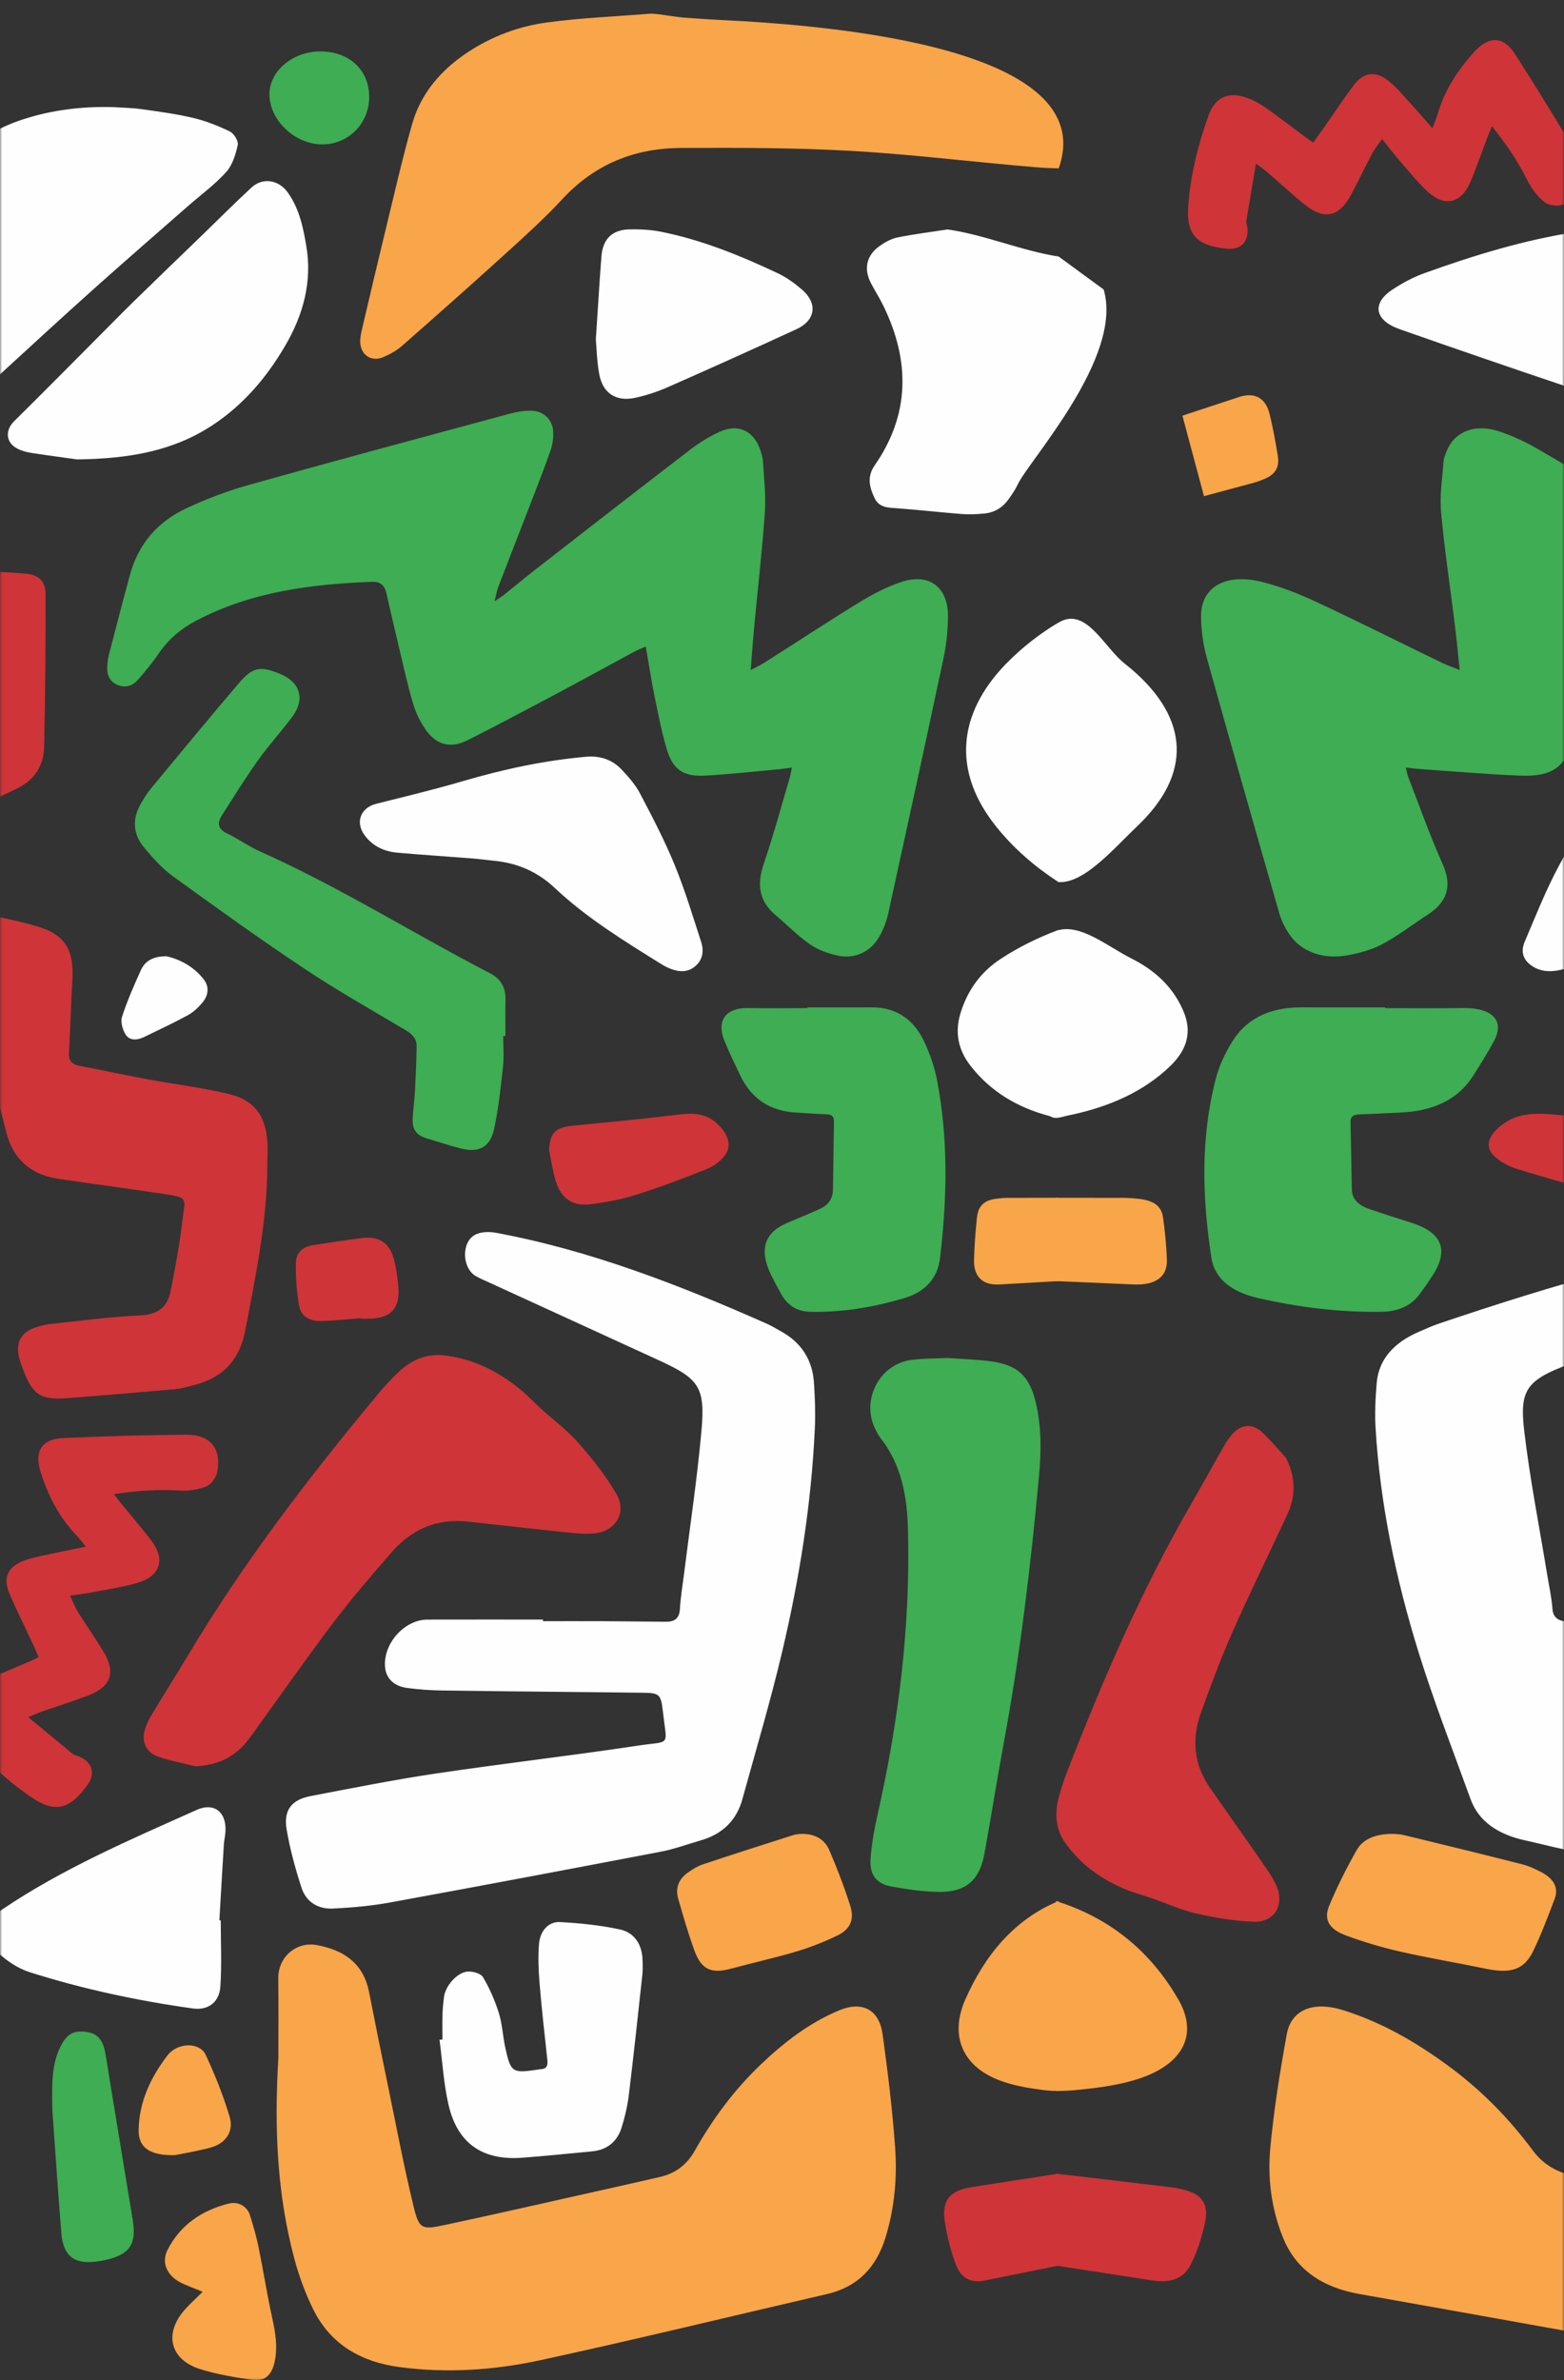 <svg width="368" height="560" viewBox="0 0 368 560" fill="none" xmlns="http://www.w3.org/2000/svg">
<rect x="0" y="0" width="368" height="560" fill="#333333" stroke="none"/>
<mask id="mask0_111_5" style="mask-type:alpha" maskUnits="userSpaceOnUse" x="0" y="0" width="368" height="560">
<rect width="368" height="560" fill="#D9D9D9"/>
</mask>
<g mask="url(#mask0_111_5)">
<path d="M151.95 152.128C152.675 156.279 153.242 160.012 153.991 163.709C154.836 167.854 155.642 172.025 156.83 176.081C158.289 181.049 160.689 182.758 165.887 182.481C171.812 182.168 177.718 181.487 183.633 180.951C184.42 180.877 185.201 180.737 186.311 180.586C186.113 181.575 186.025 182.284 185.825 182.96C183.821 189.725 181.989 196.551 179.712 203.226C178.093 207.987 178.499 211.938 182.462 215.28C185.18 217.577 187.685 220.165 190.59 222.181C192.476 223.494 194.846 224.342 197.121 224.826C201.276 225.711 205.026 223.842 207.053 220.097C207.927 218.488 208.605 216.698 209 214.912C213.396 194.878 217.764 174.842 222.019 154.785C222.695 151.608 223.029 148.3 223.056 145.051C223.112 138.088 218.588 134.72 212 136.943C208.656 138.073 205.423 139.74 202.401 141.588C194.799 146.244 187.352 151.149 179.826 155.934C178.99 156.471 178.067 156.877 176.629 157.631C176.948 153.711 177.187 150.336 177.505 146.973C178.333 138.172 179.353 129.388 179.968 120.572C180.245 116.672 179.76 112.715 179.546 108.789C179.494 107.835 179.218 106.877 178.922 105.966C177.442 101.434 173.807 99.607 169.464 101.529C166.975 102.633 164.589 104.112 162.428 105.773C150.222 115.125 138.087 124.581 125.949 134.022C123.486 135.939 121.096 137.944 118.654 139.891C118.102 140.334 117.492 140.702 116.373 141.469C116.763 139.918 116.903 138.974 117.237 138.1C120.086 130.684 122.981 123.286 125.846 115.869C127.126 112.548 128.428 109.226 129.58 105.851C130.006 104.611 130.21 103.232 130.189 101.921C130.142 98.858 128.053 96.686 124.997 96.629C123.32 96.593 121.586 96.89 119.956 97.332C99.511 102.852 79.055 108.339 58.668 114.052C53.612 115.469 48.632 117.354 43.874 119.573C37.172 122.696 32.568 127.924 30.588 135.199C28.897 141.431 27.271 147.691 25.652 153.945C25.413 154.876 25.278 155.845 25.226 156.808C25.121 158.745 25.788 160.36 27.673 161.151C29.552 161.942 31.229 161.355 32.5 159.886C34.194 157.917 35.881 155.918 37.334 153.772C39.609 150.424 42.587 147.903 46.104 146.055C59.059 139.228 73.151 137.438 87.514 136.885C89.533 136.808 90.491 137.724 90.919 139.593C92.273 145.53 93.658 151.46 95.08 157.385C95.794 160.343 96.47 163.322 97.418 166.206C98.013 168.019 98.886 169.8 99.954 171.383C102.615 175.33 105.949 176.226 110.182 174.08C117.14 170.55 124.034 166.9 130.924 163.234C137.09 159.954 143.204 156.58 149.348 153.262C150.052 152.882 150.813 152.616 151.952 152.126L151.95 152.128Z" fill="#3EAD53"/>
<path d="M65.495 484.15C64.475 501.209 65.27 516.533 69.291 531.54C70.379 535.597 71.868 539.628 73.733 543.391C77.847 551.677 85.043 555.712 93.986 556.909C105.16 558.409 116.331 557.638 127.234 555.273C149.737 550.389 172.114 544.922 194.553 539.737C201.885 538.043 206.238 533.378 208.379 526.354C210.489 519.433 211.129 512.305 210.614 505.177C209.973 496.298 208.895 487.436 207.672 478.615C206.864 472.792 202.9 470.699 197.423 472.991C190.407 475.922 184.477 480.504 179.003 485.722C172.765 491.669 167.687 498.537 163.474 506.004C161.558 509.393 158.875 511.352 155.231 512.195C148.929 513.643 142.623 515.054 136.317 516.459C125.73 518.824 115.154 521.25 104.546 523.5C99.249 524.625 98.608 524.443 97.316 519.127C94.988 509.534 93.167 499.823 91.172 490.159C89.698 483.03 88.245 475.896 86.855 468.752C85.532 461.93 80.954 458.806 74.554 457.624C69.675 456.723 65.405 460.477 65.473 465.481C65.555 472.242 65.495 479 65.495 484.15Z" fill="#F9A549"/>
<path d="M127.761 381.042C118.695 381.042 109.629 381.022 100.562 381.048C95.073 381.063 90.026 386.843 90.621 392.378C90.891 394.883 92.678 396.71 95.766 397.126C98.625 397.518 101.536 397.7 104.426 397.736C119.955 397.95 135.49 398.074 151.018 398.251C155.116 398.299 155.502 398.513 155.961 402.552C156.929 411.162 157.976 409.51 150.227 410.682C134.358 413.071 118.408 414.9 102.531 417.264C92.688 418.732 82.915 420.685 73.139 422.554C68.551 423.429 66.66 425.893 67.457 430.516C68.244 435.11 69.498 439.65 70.926 444.091C72.019 447.492 74.858 449.21 78.368 449.033C82.81 448.81 87.278 448.423 91.647 447.622C112.986 443.726 134.307 439.701 155.611 435.625C158.735 435.027 161.756 433.886 164.828 433.01C169.879 431.574 173.27 428.398 174.671 423.316C177.874 411.718 181.316 400.174 184.072 388.473C188.133 371.238 190.914 353.769 191.726 336.043C191.888 332.491 191.758 328.913 191.524 325.363C191.179 320.003 188.606 315.936 183.884 313.298C182.716 312.647 181.566 311.943 180.347 311.402C159.788 302.3 138.895 294.167 116.674 290.037C115.102 289.74 113.118 289.791 111.769 290.516C108.477 292.286 108.733 298.41 111.983 300.248C112.951 300.795 113.982 301.233 114.998 301.696C128.366 307.825 141.744 313.932 155.106 320.078C164.517 324.399 165.979 326.357 165.042 336.73C164.022 348.045 162.319 359.298 160.913 370.576C160.58 373.231 160.121 375.883 159.981 378.548C159.861 380.773 158.726 381.564 156.726 381.554C151.826 381.523 146.925 381.448 142.02 381.428C137.27 381.408 132.516 381.424 127.762 381.424L127.761 381.042Z" fill="#FEFEFE"/>
<path d="M-30.938 202.686C-30.225 212.037 -29.782 220.427 -28.886 228.768C-28.142 235.669 -25.746 237.813 -18.841 238.85C-15.019 239.423 -11.191 239.938 -7.364 240.459C-5.495 240.708 -4.688 241.719 -4.245 243.604C-2.442 251.264 -0.468 258.882 1.505 266.506C3.161 272.91 7.447 276.436 13.903 277.378C21.991 278.564 30.093 279.643 38.176 280.846C44.488 281.784 43.534 281.788 42.951 286.887C42.295 292.546 41.264 298.169 40.149 303.762C39.399 307.538 37.108 309.308 32.932 309.485C25.89 309.781 18.883 310.772 11.863 311.496C11.05 311.578 10.248 311.761 9.457 311.965C4.78 313.172 3.301 315.875 4.801 320.473C5.03 321.175 5.285 321.874 5.555 322.566C7.722 328.101 9.618 329.404 15.481 328.966C24.074 328.33 32.66 327.586 41.243 326.83C42.64 326.707 44.009 326.289 45.378 325.951C52.247 324.253 56.34 320.191 57.72 312.975C60.188 300.045 62.881 287.174 62.907 273.926C62.912 272.146 63.043 270.354 62.912 268.584C62.444 262.423 59.844 258.836 53.845 257.383C47.726 255.904 41.427 255.17 35.223 254.019C29.673 252.988 24.153 251.802 18.612 250.744C16.831 250.405 16.122 249.494 16.227 247.667C16.544 241.881 16.715 236.086 17.039 230.3C17.403 223.729 15.445 220.01 9.133 218.074C3.056 216.205 -3.302 215.258 -9.541 213.913C-10.343 213.742 -11.243 213.794 -11.926 213.419C-12.582 213.06 -13.452 212.31 -13.478 211.696C-13.707 206.727 -13.759 201.75 -13.868 196.778C-13.909 195.027 -13.139 193.918 -11.519 193.142C-6.427 190.701 -1.443 188.023 3.687 185.664C8.035 183.665 10.279 180.249 10.384 175.704C10.664 163.748 10.726 151.787 10.726 139.825C10.722 136.712 9.082 135.217 6.014 134.962C3.275 134.733 0.526 134.545 -2.224 134.53C-8.067 134.504 -10.978 136.842 -11.765 142.602C-12.733 149.668 -13.483 156.764 -14.083 163.868C-14.307 166.549 -15.385 167.997 -17.874 168.887C-20.593 169.866 -23.207 171.158 -25.799 172.45C-28.242 173.667 -29.607 175.729 -29.746 178.49C-30.179 186.868 -30.575 195.252 -30.939 202.688L-30.938 202.686Z" fill="#CF3438"/>
<path d="M153.309 3.2C145.102 3.86 136.853 4.184 128.709 5.282C122.063 6.176 115.737 8.541 110.065 12.287C103.79 16.435 99.031 21.914 96.964 29.209C94.637 37.413 92.752 45.745 90.735 54.036C88.856 61.753 87.043 69.491 85.231 77.224C84.981 78.297 84.711 79.421 84.753 80.505C84.877 83.566 87.408 85.222 90.204 84.019C91.751 83.348 93.308 82.499 94.569 81.395C102.713 74.24 110.832 67.055 118.857 59.765C123.471 55.57 128.131 51.377 132.36 46.805C139.917 38.632 149.321 34.864 160.174 34.813C173.608 34.748 187.071 34.75 200.474 35.511C214.925 36.333 229.314 38.169 243.749 39.347C245.529 39.493 247.314 39.573 249.104 39.615C259.091 11.476 197.067 5.991 169.375 4.694C166.703 4.568 164.032 4.346 161.367 4.176C158.695 4.008 155.981 3.364 153.309 3.2Z" fill="#F9A549"/>
<path d="M249 146.5C244.512 149.167 240.382 152.428 236.605 156.284L235.392 157.585C224.971 169.313 224.612 182.32 234.45 194.542C238.627 199.736 243.558 203.954 249 207.497L249 190.119C243.008 183.036 243.06 173.837 249 166.449L249 146.5ZM249 218.812C244.273 220.578 239.731 222.792 235.439 225.612C230.778 228.675 227.715 232.899 226.05 238.209C224.592 242.849 225.424 246.989 228.382 250.785C233.148 256.897 239.474 260.589 246.843 262.551C247.561 262.742 247.5 263 248.5 263L249 250.019C247.114 249.405 245.28 248.596 243.526 247.513C238.287 244.275 238.005 242.087 242.844 238.369C244.847 236.829 246.898 235.423 249 234.152L249 218.812Z" fill="#FEFEFE"/>
<path d="M45.987 415.555C51.424 415.347 55.627 413.192 58.73 408.922C65.235 399.959 71.555 390.862 78.228 382.026C82.606 376.225 87.361 370.701 92.136 365.213C96.812 359.838 102.76 357.213 109.987 357.99C117.59 358.802 125.188 359.681 132.792 360.463C135.145 360.703 137.557 361.004 139.883 360.759C144.982 360.218 147.56 355.807 144.978 351.386C142.493 347.132 139.364 343.181 136.093 339.477C133.406 336.432 130.079 333.958 127.058 331.208C125.522 329.814 124.104 328.273 122.506 326.96C117.178 322.585 111.155 319.592 104.264 318.863C100.25 318.44 96.661 320.059 93.729 322.851C92.067 324.439 90.489 326.132 89.016 327.897C72.747 347.459 57.275 367.602 44.216 389.497C41.356 394.283 38.346 398.975 35.493 403.76C34.779 404.953 34.195 406.301 33.915 407.65C33.398 410.124 34.611 412.388 37.205 413.29C40.048 414.279 43.056 414.821 45.987 415.555Z" fill="#CF3438"/>
<path d="M223.065 319.503C220.53 319.623 217.462 319.561 214.456 319.951C206.864 320.94 202.522 329.47 205.995 336.333C206.327 336.995 206.666 337.671 207.124 338.249C212.124 344.592 213.436 352.043 213.639 359.822C214.227 382.541 211.473 404.896 206.469 427.021C205.697 430.411 205.089 433.874 204.838 437.337C204.561 441.185 206.238 443.252 210.014 443.903C213.66 444.533 217.373 445.091 221.055 445.112C227.314 445.143 230.486 442.352 231.621 436.155C233.203 427.537 234.547 418.867 236.146 410.248C240.01 389.483 242.499 368.54 244.452 347.524C244.999 341.665 245.093 335.792 243.719 330.006C242.229 323.741 239.489 321.15 233.131 320.279C229.975 319.848 226.768 319.78 223.065 319.503Z" fill="#3EAD53"/>
<path d="M222.945 53.983C218.924 54.605 215.029 55.081 211.197 55.861C209.723 56.16 208.26 56.963 207.01 57.849C203.844 60.092 203.167 63.228 204.943 66.653C205.907 68.498 207.042 70.257 207.942 72.127C214.123 84.963 214.13 97.501 205.812 109.483C203.927 112.206 204.584 114.691 205.808 117.237C206.896 119.491 209.051 119.433 211.177 119.59C216.284 119.97 221.373 120.553 226.476 120.949C228.169 121.079 229.893 120.976 231.585 120.819C234.012 120.601 235.948 119.398 237.345 117.408C238.115 116.32 238.896 115.206 239.454 114.002C242.085 108.341 264.411 84.019 259.682 68.112L249.104 60.358C240.397 59.027 231.663 55.214 222.945 53.983Z" fill="#FEFEFE"/>
<path d="M26.657 25.202C19.393 25.003 12.252 25.85 5.347 28.106C-4.995 31.486 -12.156 38.04 -15.133 48.82C-18.701 61.721 -17.597 74.349 -13.114 86.768C-12.358 88.851 -10.864 90.726 -9.453 92.491C-8.244 94.006 -6.521 94.261 -4.974 92.877C-3.058 91.159 -1.292 89.267 0.603 87.529C7.739 80.988 14.857 74.428 22.07 67.975C29.433 61.388 36.9 54.919 44.327 48.403C47.321 45.782 50.582 43.408 53.221 40.475C54.7 38.835 55.45 36.343 55.94 34.106C56.142 33.192 55.044 31.406 54.09 30.941C51.336 29.601 48.425 28.452 45.452 27.745C41.458 26.796 37.353 26.256 33.281 25.68C31.095 25.372 28.865 25.353 26.657 25.202Z" fill="#FEFEFE"/>
<path d="M118.924 243.744C118.924 240.844 118.883 237.949 118.935 235.053C118.986 232.215 117.742 230.246 115.248 228.955C97.11 219.557 79.79 208.617 61.09 200.284C58.449 199.108 56.08 197.342 53.466 196.108C51.273 195.072 51.049 193.671 52.195 191.864C54.939 187.547 57.638 183.194 60.6 179.029C63.136 175.461 66.094 172.196 68.734 168.698C71.875 164.537 70.682 160.501 65.87 158.533C61.282 156.652 59.486 156.887 56.241 160.694C49.195 168.937 42.306 177.314 35.39 185.668C34.541 186.693 33.864 187.866 33.188 189.015C31.074 192.625 31.245 196.213 33.9 199.394C35.936 201.831 38.113 204.289 40.66 206.142C50.883 213.552 61.142 220.931 71.645 227.925C79.436 233.11 87.612 237.708 95.657 242.504C97.147 243.389 98.068 244.535 98.037 246.228C97.969 249.784 97.814 253.335 97.627 256.886C97.516 258.965 97.209 261.031 97.1 263.11C96.964 265.781 97.969 267.109 100.495 267.858C103.13 268.639 105.74 269.531 108.4 270.196C112.677 271.269 115.316 269.947 116.26 265.614C117.312 260.771 117.821 255.803 118.363 250.868C118.619 248.519 118.405 246.119 118.405 243.744L118.924 243.744Z" fill="#3EAD53"/>
<path d="M249.104 447.26C238.633 451.544 231.672 460.088 227.116 470.459C223.455 478.796 226.341 485.94 234.819 489.315C238.272 490.694 242.11 491.315 245.832 491.768C246.914 491.898 248.006 491.951 249.104 491.964L249.104 447.26Z" fill="#F9A549"/>
<path d="M190.017 237.189C185.34 237.189 180.664 237.261 175.989 237.168C170.786 237.068 168.511 240.114 170.464 244.9C171.583 247.65 172.885 250.326 174.166 253.003C176.806 258.543 181.222 261.438 187.346 261.757C189.72 261.881 192.09 262.095 194.46 262.167C195.674 262.199 196.241 262.637 196.22 263.875C196.131 269.219 196.08 274.566 195.991 279.909C195.954 282.07 194.824 283.558 192.907 284.423C190.402 285.554 187.872 286.621 185.336 287.668C179.972 289.876 178.431 293.901 181.488 300.07C182.242 301.602 183.039 303.111 183.888 304.59C185.367 307.184 187.586 308.554 190.612 308.626C198.188 308.799 205.567 307.559 212.79 305.408C217.431 304.023 220.596 300.971 221.185 296.009C222.846 281.934 223.175 267.854 220.424 253.867C219.846 250.909 218.81 247.984 217.545 245.24C215.154 240.042 211.119 237.002 205.157 237.006C200.11 237.016 195.064 237.011 190.018 237.011L190.017 237.189Z" fill="#3EAD53"/>
<path d="M18.158 108.086C30.457 107.936 40.769 106.087 49.934 100.078C57.252 95.282 62.781 88.767 67.151 81.264C71.337 74.079 73.474 66.299 72.093 58.011C71.348 53.572 70.437 49.027 67.641 45.193C65.546 42.326 61.839 41.669 59.178 44.12C55.22 47.767 51.424 51.593 47.555 55.339C42.305 60.42 37.035 65.477 31.812 70.584C28.59 73.735 25.438 76.963 22.256 80.154C15.95 86.477 9.68 92.835 3.322 99.104C1.161 101.238 1.359 104.145 4.066 105.54C5.097 106.077 6.29 106.394 7.446 106.571C11.514 107.201 15.596 107.727 18.158 108.086Z" fill="#FEFEFE"/>
<path d="M20.204 363.89C16.543 364.64 13.362 365.259 10.19 365.952C8.669 366.28 7.143 366.644 5.68 367.17C1.863 368.554 0.618 371.179 2.206 374.897C3.925 378.923 5.894 382.849 7.743 386.816C8.175 387.753 8.581 388.701 9.102 389.879C8.274 390.269 7.571 390.623 6.852 390.936C3.311 392.466 -0.272 393.919 -3.772 395.549C-5.235 396.227 -6.652 397.133 -7.876 398.183C-11.385 401.195 -11.657 404.594 -8.684 408.084C-3.898 413.708 1.374 418.8 7.533 422.94C12.777 426.459 16.382 425.923 20.63 419.877C22.656 416.987 21.495 414.222 18.157 413.108L17.318 412.822C13.907 410.02 10.512 407.203 6.658 404.011C8.215 403.359 9.054 402.958 9.929 402.651C13.433 401.433 16.985 400.329 20.463 399.027C26.223 396.866 27.385 393.496 24.187 388.295C22.323 385.26 20.265 382.343 18.375 379.323C17.683 378.218 17.22 376.969 16.474 375.417C18.61 375.094 20.359 374.892 22.084 374.552C25.578 373.876 29.134 373.382 32.525 372.345C37.816 370.726 38.946 366.777 35.555 362.373C33.244 359.374 30.77 356.504 28.374 353.566C27.921 353.016 27.505 352.431 26.816 351.537C32.082 350.719 36.967 350.38 41.94 350.682C44.09 350.812 46.418 350.536 48.413 349.782C49.595 349.333 50.84 347.693 51.095 346.401C52.179 340.852 49.527 337.508 43.861 337.545C34.206 337.612 24.552 337.904 14.906 338.33C9.756 338.555 8.013 341.492 9.569 346.366C11.334 351.891 13.876 356.947 17.938 361.164C18.652 361.903 19.255 362.741 20.203 363.888L20.204 363.89Z" fill="#CF3438"/>
<path d="M138.193 178.02C128.24 178.873 118.545 180.962 108.961 183.767C102.202 185.747 95.354 187.403 88.523 189.111C84.888 190.022 83.528 193.396 85.768 196.478C87.678 199.114 90.444 200.353 93.6 200.625C99.443 201.134 105.296 201.509 111.145 201.972C112.847 202.102 114.54 202.347 116.237 202.514C121.736 203.04 126.44 205.066 130.553 208.929C138.108 216.038 146.946 221.437 155.716 226.9C156.34 227.29 157.012 227.629 157.7 227.899C159.746 228.701 161.787 228.847 163.584 227.327C165.402 225.79 165.646 223.687 164.974 221.61C163.007 215.537 161.167 209.403 158.746 203.509C156.387 197.749 153.492 192.2 150.592 186.679C149.508 184.617 147.883 182.779 146.274 181.066C144.129 178.785 141.353 177.816 138.193 178.02Z" fill="#FEFEFE"/>
<path d="M103.415 479.905C104.087 484.966 104.385 490.112 105.504 495.074C107.582 504.254 113.493 508.367 122.877 507.654C128.355 507.242 133.822 506.676 139.29 506.159C142.868 505.827 145.244 503.858 146.28 500.504C147.045 498.036 147.644 495.48 147.955 492.913C149.107 483.482 150.118 474.031 151.143 464.585C151.268 463.407 151.231 462.211 151.185 461.028C151.049 457.419 149.253 454.671 145.816 453.935C141.212 452.952 136.463 452.458 131.75 452.213C129.064 452.071 127.073 454.29 126.829 457.347C126.584 460.357 126.699 463.43 126.944 466.45C127.448 472.517 128.116 478.566 128.787 484.617C128.938 486.002 128.631 486.794 127.135 486.835L126.474 486.929C120.59 487.82 120.178 487.585 118.919 481.9C118.31 479.164 118.205 476.29 117.383 473.635C116.472 470.704 115.211 467.823 113.659 465.188C113.138 464.298 111.21 463.751 109.999 463.86C107.488 464.085 104.78 467.282 104.467 469.834C104.306 471.161 104.16 472.494 104.123 473.828C104.066 475.833 104.108 477.837 104.108 479.842L103.415 479.905Z" fill="#FEFEFE"/>
<path d="M51.617 451.786C51.966 445.871 52.299 439.956 52.669 434.041C52.736 432.931 53.013 431.833 53.059 430.724C53.251 426.287 50.33 424.017 46.315 425.807C30.651 432.812 14.846 439.576 0.536 449.229C-3.485 451.942 -4.13 456.046 -0.574 459.338C1.552 461.305 4.181 463.107 6.905 463.977C19.455 467.966 32.323 470.71 45.367 472.538C48.96 473.043 51.601 471.091 51.85 467.388C52.195 462.222 51.939 457.015 51.939 451.823L51.617 451.786Z" fill="#FEFEFE"/>
<path d="M249.104 511.404C242.272 512.445 235.44 513.49 228.616 514.575C223.2 515.434 221.45 517.856 222.393 523.272C222.961 526.531 223.752 529.812 224.945 532.89C226.169 536.044 228.47 537.196 231.756 536.535C237.541 535.375 243.323 534.203 249.104 533.026L249.104 511.404Z" fill="#CF3438"/>
<path d="M140.197 79.837C140.374 81.753 140.422 84.972 141.009 88.085C141.837 92.506 144.931 94.537 149.336 93.616C152.004 93.054 154.654 92.178 157.148 91.08C167.272 86.623 177.354 82.082 187.393 77.454C191.926 75.365 192.461 71.371 188.68 68.112C186.951 66.627 185.03 65.242 182.978 64.274C174.171 60.123 165.162 56.46 155.566 54.532C153.19 54.053 150.706 53.926 148.275 53.959C144.062 54.012 141.833 56.164 141.509 60.358C141.041 66.418 140.687 72.495 140.197 79.837Z" fill="#FEFEFE"/>
<path d="M249.104 281.808C245.147 281.808 241.191 281.81 237.236 281.819C236.272 281.819 235.303 281.903 234.349 282.033C231.585 282.407 230.157 283.72 229.871 286.443C229.533 289.766 229.262 293.104 229.184 296.436C229.096 300.352 231.179 302.419 235.142 302.201C239.797 301.945 244.452 301.681 249.104 301.408L249.104 281.808Z" fill="#F9A549"/>
<path d="M188.591 431.458C188.236 431.505 187.392 431.505 186.628 431.75C179.555 434 172.489 436.259 165.447 438.608C164.203 439.018 163.027 439.747 161.933 440.503C159.761 442.003 158.834 444.138 159.574 446.71C160.767 450.849 161.949 455 163.439 459.035C165.058 463.441 167.453 464.41 171.995 463.175C177.082 461.796 182.242 460.671 187.293 459.165C190.616 458.171 193.898 456.895 197.022 455.38C200.1 453.88 201.088 451.615 200.048 448.339C198.631 443.908 196.964 439.535 195.116 435.265C194.048 432.801 191.882 431.442 188.591 431.458Z" fill="#F9A549"/>
<path d="M47.685 539.195C46.113 540.756 44.737 541.996 43.513 543.365C38.494 548.989 39.977 555.164 47.122 557.399C51.066 558.633 55.211 559.304 59.308 559.925C62.412 560.393 64 558.647 64.635 555.602C65.381 552.051 64.786 548.729 64.036 545.292C62.828 539.782 61.964 534.195 60.834 528.67C60.319 526.145 59.584 523.65 58.819 521.188C58.188 519.157 56.147 517.855 53.824 518.438C47.507 520.02 42.398 523.453 39.405 529.378C37.956 532.248 39.238 535.272 42.258 536.887C43.873 537.752 45.639 538.336 47.685 539.195Z" fill="#F9A549"/>
<path d="M12.315 496.386C12.972 505.504 13.622 515.429 14.43 525.344C14.888 530.931 17.549 532.867 23.116 532.025C23.705 531.936 24.293 531.831 24.871 531.701C30.533 530.399 32.163 528.005 31.225 522.271C29.443 511.352 27.636 500.437 25.84 489.523C25.481 487.327 25.174 485.118 24.756 482.931C24.138 479.707 22.83 478.364 20.137 478.026C17.195 477.651 15.534 478.708 14.091 481.79C12.028 486.202 12.243 490.893 12.315 496.386Z" fill="#3EAD53"/>
<path d="M129.209 270.676C129.709 273.066 130.037 275.514 130.751 277.841C132.021 281.971 134.729 283.871 139.004 283.329C142.671 282.865 146.357 282.143 149.877 281.034C155.466 279.263 160.969 277.18 166.412 274.998C167.979 274.368 169.541 273.181 170.552 271.836C172.285 269.514 171.245 267.016 169.323 264.933C166.292 261.641 162.839 261.824 158.944 262.308C150.908 263.312 142.837 264.041 134.776 264.844C130.604 265.265 129.344 266.587 129.209 270.676Z" fill="#CF3438"/>
<path d="M-39.344 106.149C-38.01 112.232 -36.907 118.48 -33.86 124.093C-32.152 127.233 -28.476 128.3 -25.611 126.197C-20.903 122.74 -16.273 119.079 -12.156 114.96C-8.682 111.487 -9.89 107.144 -14.451 105.342C-20.242 103.046 -26.127 100.973 -32.027 98.968C-35.157 97.906 -37.62 99.37 -38.547 102.54C-38.88 103.675 -39.063 104.853 -39.344 106.149Z" fill="#CF3438"/>
<path d="M84.81 310.255C85.325 310.255 85.846 310.25 86.361 310.255C92.074 310.292 94.339 307.803 93.677 302.085C93.438 300.029 93.179 297.946 92.6 295.973C91.549 292.357 89.054 290.796 85.346 291.265C81.446 291.754 77.56 292.333 73.681 292.947C71.197 293.342 69.65 294.706 69.615 297.221C69.561 300.529 69.812 303.881 70.354 307.146C70.76 309.589 72.764 310.885 75.499 310.813C78.603 310.735 81.702 310.37 84.8 310.131L84.81 310.255Z" fill="#CF3438"/>
<path d="M41.201 507.045C42.94 506.686 46.321 506.145 49.596 505.249C53.163 504.275 55.081 501.442 54.012 497.938C52.512 492.986 50.586 488.132 48.398 483.442C46.996 480.436 41.805 480.447 39.399 483.592C35.468 488.722 32.723 494.506 32.619 501.151C32.556 505.146 35.13 507.212 41.201 507.045Z" fill="#F9A549"/>
<path d="M75.431 12.098C68.9 12.078 63.396 16.689 63.396 22.177C63.402 28.318 69.432 34.008 75.9 33.972C82.023 33.94 86.862 29.026 86.872 22.833C86.876 16.494 82.216 12.121 75.431 12.098Z" fill="#3EAD53"/>
<path d="M-1.318 295.17C-1.444 293.619 -1.448 292.051 -1.724 290.526C-2.251 287.579 -4.239 285.922 -7.218 286.167C-9.796 286.381 -12.375 286.823 -14.89 287.428C-17.447 288.036 -19.864 291.895 -19.858 294.91C-19.847 298.472 -18.092 301.237 -14.993 302.091C-12.645 302.743 -10.224 303.206 -7.802 303.523C-3.776 304.049 -1.658 302.174 -1.427 298.07C-1.376 297.108 -1.423 296.14 -1.423 295.176L-1.318 295.17Z" fill="#FEFEFE"/>
<path d="M39.207 224.988C35.936 224.957 34.093 226.139 33.109 228.331C31.499 231.903 29.905 235.517 28.712 239.24C28.323 240.458 28.854 242.329 29.609 243.468C30.567 244.906 32.342 244.733 33.863 244C37.316 242.329 40.8 240.708 44.164 238.87C45.492 238.147 46.685 237.026 47.658 235.85C49.003 234.235 49.294 232.199 47.987 230.486C45.602 227.373 42.268 225.686 39.207 224.988Z" fill="#FEFEFE"/>
<path d="M-34.036 331.217C-38.056 331.839 -41.951 332.315 -45.783 333.095C-47.258 333.394 -48.72 334.197 -49.971 335.083C-53.136 337.326 -53.813 340.462 -52.038 343.887C-51.074 345.732 -49.939 347.491 -49.038 349.361C-42.857 362.197 -42.851 374.735 -51.168 386.717C-53.053 389.44 -52.397 391.925 -51.172 394.471C-50.085 396.725 -47.929 396.667 -45.803 396.824C-40.696 397.204 -35.607 397.787 -30.505 398.183C-28.811 398.313 -27.087 398.21 -25.395 398.053C-22.969 397.835 -21.032 396.632 -19.636 394.642C-18.865 393.554 -18.084 392.44 -17.526 391.236C-14.896 385.575 -11.573 380.407 -7.876 375.505L-7.876 334.921C-16.583 333.59 -25.318 332.448 -34.036 331.217Z" fill="#FEFEFE"/>
<path d="M302.558 342.951C304.829 347.471 304.973 351.853 302.914 356.282C298.589 365.569 294.073 374.765 289.925 384.132C287.202 390.28 284.87 396.611 282.577 402.943C280.332 409.144 280.879 415.156 284.748 420.696C288.815 426.527 292.934 432.323 296.976 438.168C298.226 439.977 299.552 441.807 300.397 443.811C302.247 448.204 299.839 452.267 295.108 452.132C290.555 452.002 285.959 451.213 281.499 450.197C277.833 449.364 274.341 447.756 270.763 446.52C268.947 445.889 267.066 445.421 265.288 444.703C259.363 442.312 254.242 438.739 250.561 433.452C248.419 430.371 248.118 426.728 249.059 423.097C249.597 421.037 250.257 418.998 251.022 417.012C259.533 395.056 268.87 373.489 280.706 353.107C283.291 348.649 285.732 344.109 288.319 339.655C288.963 338.542 289.79 337.467 290.755 336.638C292.522 335.116 294.896 335.097 296.789 336.807C298.863 338.683 300.65 340.89 302.558 342.951Z" fill="#CF3438"/>
<path d="M375.81 152.128C374.86 156.279 374.117 160.012 373.134 163.709C372.028 167.854 370.97 172.025 369.413 176.081C367.501 181.049 364.354 182.758 357.541 182.481C349.773 182.168 342.031 181.487 334.277 180.95C333.246 180.877 332.222 180.737 330.767 180.586C331.026 181.575 331.142 182.284 331.404 182.96C334.032 189.725 336.433 196.551 339.417 203.226C341.54 207.986 341.008 211.938 335.812 215.28C332.25 217.577 328.965 220.165 325.157 222.181C322.686 223.494 319.578 224.342 316.597 224.826C311.149 225.711 306.233 223.842 303.577 220.097C302.431 218.488 301.542 216.698 301.024 214.912C295.261 194.878 289.535 174.842 283.957 154.785C283.071 151.608 282.633 148.3 282.598 145.051C282.525 138.088 288.456 134.72 297.092 136.943C301.475 138.073 305.713 139.74 309.674 141.588C319.64 146.244 329.402 151.149 339.268 155.934C340.364 156.471 341.574 156.877 343.459 157.631C343.041 153.711 342.727 150.336 342.311 146.973C341.225 138.172 339.888 129.388 339.082 120.572C338.719 116.672 339.354 112.715 339.635 108.789C339.703 107.835 340.065 106.877 340.454 105.966C342.393 101.434 347.158 99.607 352.852 101.529C356.115 102.633 359.242 104.112 362.075 105.773C378.076 115.125 393.983 124.581 409.894 134.022C413.124 135.939 416.257 137.944 419.457 139.891C420.181 140.334 420.981 140.702 422.447 141.469C421.937 139.918 421.753 138.974 421.316 138.1C417.58 130.684 413.785 123.286 410.03 115.869C408.352 112.548 406.645 109.226 405.136 105.851C404.577 104.611 404.309 103.232 404.337 101.921C404.399 98.858 407.136 96.686 411.142 96.629C413.341 96.593 415.614 96.89 417.751 97.332C444.552 102.852 471.368 108.339 498.093 114.052C504.721 115.469 511.248 117.354 517.486 119.573C526.271 122.696 532.307 127.924 534.902 135.199C537.119 141.431 539.25 147.691 541.373 153.945C541.686 154.876 541.864 155.845 541.932 156.808C542.069 158.745 541.195 160.36 538.724 161.151C536.26 161.942 534.062 161.355 532.396 159.886C530.176 157.917 527.964 155.918 526.06 153.772C523.076 150.424 519.172 147.903 514.563 146.055C497.58 139.228 479.107 137.438 460.279 136.885C457.632 136.808 456.376 137.724 455.815 139.593C454.04 145.53 452.225 151.46 450.361 157.385C449.425 160.343 448.538 163.322 447.296 166.206C446.516 168.019 445.371 169.8 443.971 171.383C440.483 175.33 436.113 176.226 430.563 174.08C421.443 170.55 412.405 166.9 403.373 163.234C395.29 159.954 387.275 156.58 379.221 153.262C378.299 152.882 377.301 152.616 375.808 152.126L375.81 152.128Z" fill="#3EAD53"/>
<path d="M489.144 484.15C490.481 501.209 489.438 516.533 484.167 531.54C482.741 535.597 480.788 539.628 478.344 543.391C472.951 551.676 463.518 555.712 451.795 556.909C437.146 558.409 422.503 557.638 408.21 555.273C378.711 550.389 349.378 544.921 319.962 539.737C310.35 538.043 304.644 533.378 301.838 526.354C299.073 519.433 298.233 512.305 298.908 505.177C299.748 496.298 301.161 487.436 302.765 478.615C303.824 472.792 309.02 470.699 316.201 472.991C325.397 475.922 333.172 480.504 340.347 485.722C348.525 491.669 355.181 498.537 360.704 506.004C363.216 509.393 366.732 511.352 371.51 512.195C379.77 513.643 388.037 515.054 396.303 516.459C410.182 518.824 424.046 521.25 437.952 523.5C444.896 524.625 445.736 524.443 447.429 519.127C450.481 509.534 452.869 499.823 455.483 490.159C457.416 483.03 459.321 475.896 461.143 468.752C462.877 461.93 468.878 458.806 477.268 457.624C483.663 456.723 489.261 460.477 489.172 465.481C489.064 472.242 489.144 479 489.144 484.15Z" fill="#F9A549"/>
<path d="M407.519 381.042C419.404 381.042 431.289 381.022 443.174 381.048C450.37 381.063 456.986 386.843 456.206 392.378C455.852 394.883 453.51 396.71 449.462 397.126C445.714 397.518 441.897 397.7 438.109 397.736C417.752 397.95 397.388 398.074 377.032 398.251C371.66 398.299 371.154 398.513 370.553 402.552C369.283 411.162 367.911 409.51 378.069 410.682C398.871 413.071 419.78 414.9 440.593 417.264C453.497 418.732 466.308 420.685 479.123 422.554C485.137 423.429 487.616 425.893 486.571 430.516C485.539 435.11 483.895 439.65 482.024 444.091C480.591 447.492 476.87 449.21 472.268 449.033C466.445 448.81 460.589 448.423 454.861 447.622C426.887 443.726 398.939 439.701 371.012 435.625C366.916 435.027 362.956 433.886 358.929 433.01C352.307 431.574 347.862 428.398 346.026 423.315C341.826 411.718 337.315 400.174 333.702 388.473C328.379 371.237 324.733 353.769 323.669 336.043C323.456 332.491 323.627 328.913 323.934 325.363C324.385 320.003 327.758 315.936 333.948 313.298C335.479 312.647 336.987 311.943 338.585 311.402C365.535 302.3 392.924 294.167 422.053 290.037C424.114 289.74 426.714 289.791 428.484 290.516C432.798 292.286 432.464 298.41 428.202 300.248C426.933 300.794 425.583 301.233 424.251 301.696C406.727 307.825 389.189 313.932 371.673 320.078C359.337 324.399 357.42 326.357 358.648 336.73C359.985 348.045 362.218 359.298 364.06 370.576C364.497 373.231 365.1 375.883 365.283 378.548C365.44 380.773 366.928 381.564 369.55 381.554C375.973 381.523 382.398 381.448 388.827 381.428C395.055 381.408 401.286 381.424 407.518 381.424L407.519 381.042Z" fill="#FEFEFE"/>
<path d="M615.556 202.686C614.622 212.037 614.041 220.427 612.866 228.768C611.891 235.669 608.75 237.813 599.698 238.85C594.688 239.423 589.67 239.938 584.653 240.459C582.203 240.708 581.145 241.719 580.564 243.604C578.201 251.264 575.614 258.882 573.027 266.506C570.856 272.91 565.238 276.436 556.775 277.378C546.172 278.564 535.551 279.643 524.956 280.846C516.681 281.784 517.931 281.788 518.696 286.887C519.555 292.546 520.908 298.169 522.369 303.762C523.352 307.538 526.355 309.308 531.829 309.485C541.06 309.781 550.247 310.772 559.449 311.496C560.515 311.578 561.566 311.761 562.603 311.965C568.734 313.172 570.672 315.875 568.706 320.473C568.406 321.175 568.071 321.874 567.718 322.566C564.877 328.101 562.392 329.404 554.706 328.966C543.442 328.33 532.186 327.586 520.934 326.83C519.104 326.707 517.309 326.289 515.514 325.951C506.51 324.253 501.145 320.191 499.336 312.975C496.1 300.045 492.57 287.173 492.535 273.926C492.53 272.146 492.358 270.354 492.53 268.584C493.143 262.423 496.551 258.836 504.415 257.383C512.436 255.904 520.694 255.17 528.826 254.019C536.102 252.988 543.339 251.802 550.601 250.744C552.937 250.405 553.866 249.494 553.728 247.667C553.312 241.881 553.088 236.086 552.664 230.3C552.186 223.729 554.753 220.01 563.027 218.074C570.994 216.205 579.328 215.258 587.508 213.913C588.558 213.742 589.739 213.794 590.633 213.419C591.494 213.06 592.634 212.31 592.668 211.696C592.968 206.727 593.036 201.75 593.18 196.778C593.233 195.027 592.224 193.918 590.101 193.142C583.425 190.701 576.892 188.023 570.167 185.664C564.467 183.665 561.526 180.249 561.388 175.704C561.02 163.748 560.939 151.787 560.939 139.825C560.945 136.712 563.094 135.217 567.116 134.962C570.707 134.733 574.311 134.545 577.916 134.53C585.575 134.504 589.391 136.842 590.422 142.602C591.692 149.668 592.675 156.764 593.461 163.868C593.755 166.549 595.168 167.997 598.43 168.887C601.995 169.866 605.422 171.158 608.82 172.45C612.022 173.667 613.811 175.729 613.994 178.49C614.562 186.868 615.08 195.252 615.558 202.688L615.556 202.686Z" fill="#CF3438"/>
<path d="M249 146.519C255.5 142.52 259.75 152.328 264.701 156.183L266.292 157.485C279.952 169.212 280.422 182.219 267.527 194.441C262.05 199.636 255 208.02 249 207.519L241.5 191.019C249.355 183.937 241.287 192.907 233.5 185.519L249 146.519ZM248.5 219.019C254 217.02 260.603 222.691 266.23 225.512C272.339 228.575 276.355 232.798 278.537 238.109C280.449 242.748 279.358 246.889 275.48 250.685C269.233 256.797 260.94 260.489 251.28 262.451C250.339 262.641 249.5 263 248.453 263L245 257.019C247.473 256.405 239.702 257.602 242 256.519C248.868 253.281 247.843 256.741 241.5 253.023C238.874 251.483 236.256 246.53 233.5 245.259L248.5 219.019Z" fill="#FEFEFE"/>
<path d="M514.716 415.555C507.589 415.347 502.079 413.192 498.011 408.922C489.484 399.959 481.199 390.862 472.452 382.026C466.713 376.225 460.48 370.701 454.22 365.213C448.09 359.838 440.293 357.213 430.819 357.99C420.852 358.802 410.893 359.681 400.924 360.463C397.84 360.703 394.678 361.004 391.628 360.759C384.945 360.218 381.565 355.807 384.95 351.386C388.207 347.132 392.309 343.18 396.597 339.477C400.119 336.432 404.481 333.958 408.441 331.208C410.455 329.814 412.313 328.273 414.409 326.96C421.393 322.585 429.289 319.592 438.322 318.863C443.584 318.44 448.288 320.059 452.132 322.851C454.31 324.439 456.379 326.132 458.31 327.897C479.636 347.459 499.919 367.602 517.038 389.497C520.786 394.283 524.732 398.975 528.473 403.76C529.409 404.953 530.174 406.301 530.541 407.65C531.219 410.124 529.628 412.388 526.228 413.29C522.501 414.279 518.559 414.821 514.716 415.555Z" fill="#CF3438"/>
<path d="M540.056 25.202C549.578 25.003 558.938 25.85 567.99 28.106C581.548 31.486 590.935 38.04 594.838 48.82C599.515 61.721 598.068 74.349 592.19 86.768C591.2 88.851 589.241 90.726 587.392 92.491C585.807 94.006 583.548 94.261 581.52 92.877C579.009 91.159 576.694 89.267 574.209 87.529C564.854 80.988 555.524 74.428 546.069 67.975C536.417 61.388 526.628 54.919 516.892 48.403C512.968 45.782 508.693 43.408 505.233 40.475C503.294 38.835 502.311 36.343 501.669 34.106C501.403 33.192 502.843 31.406 504.093 30.941C507.705 29.601 511.52 28.452 515.418 27.745C520.654 26.796 526.034 26.256 531.372 25.68C534.238 25.372 537.161 25.353 540.056 25.202Z" fill="#FEFEFE"/>
<path d="M419.104 243.744C419.104 240.844 419.157 237.949 419.09 235.053C419.022 232.215 420.653 230.246 423.922 228.955C447.7 219.557 470.404 208.617 494.917 200.284C498.379 199.108 501.485 197.342 504.912 196.108C507.786 195.072 508.081 193.671 506.578 191.864C502.981 187.547 499.444 183.194 495.56 179.029C492.235 175.461 488.357 172.196 484.897 168.698C480.779 164.537 482.343 160.501 488.652 158.533C494.666 156.652 497.021 156.887 501.274 160.694C510.511 168.937 519.541 177.314 528.607 185.668C529.72 186.693 530.608 187.866 531.494 189.015C534.265 192.625 534.041 196.213 530.56 199.394C527.891 201.831 525.038 204.289 521.699 206.142C508.298 213.552 494.85 220.931 481.082 227.925C470.868 233.11 460.15 237.708 449.604 242.504C447.651 243.389 446.443 244.535 446.484 246.228C446.573 249.784 446.776 253.335 447.022 256.886C447.167 258.965 447.569 261.031 447.713 263.11C447.89 265.781 446.573 267.108 443.262 267.858C439.808 268.639 436.387 269.531 432.9 270.196C427.293 271.269 423.833 269.947 422.596 265.614C421.217 260.771 420.549 255.803 419.839 250.868C419.504 248.519 419.785 246.119 419.785 243.744L419.104 243.744Z" fill="#3EAD53"/>
<path d="M248.453 447.26C262.179 451.544 271.304 460.088 277.276 470.459C282.075 478.796 278.292 485.94 267.179 489.315C262.652 490.694 257.621 491.315 252.741 491.768C251.323 491.898 249.891 491.951 248.453 491.964L248.453 447.26Z" fill="#F9A549"/>
<path d="M325.909 237.189C332.04 237.189 338.17 237.261 344.297 237.168C351.119 237.068 354.101 240.114 351.541 244.9C350.074 247.65 348.367 250.326 346.688 253.003C343.227 258.543 337.438 261.438 329.41 261.757C326.298 261.881 323.192 262.095 320.084 262.167C318.493 262.199 317.75 262.637 317.778 263.875C317.893 269.219 317.961 274.566 318.078 279.909C318.125 282.07 319.608 283.558 322.12 284.423C325.404 285.554 328.72 286.621 332.045 287.668C339.077 289.875 341.097 293.901 337.09 300.07C336.101 301.602 335.056 303.111 333.943 304.59C332.005 307.184 329.096 308.554 325.129 308.626C315.198 308.799 305.525 307.559 296.056 305.408C289.972 304.023 285.823 300.971 285.051 296.009C282.874 281.934 282.443 267.854 286.048 253.867C286.806 250.909 288.165 247.984 289.823 245.24C292.957 240.042 298.247 237.001 306.062 237.006C312.678 237.016 319.292 237.011 325.908 237.011L325.909 237.189Z" fill="#3EAD53"/>
<path d="M551.196 108.086C535.074 107.935 521.557 106.087 509.542 100.078C499.949 95.282 492.701 88.767 486.973 81.264C481.485 74.079 478.684 66.299 480.494 58.011C481.471 53.572 482.665 49.027 486.331 45.193C489.077 42.326 493.935 41.669 497.424 44.12C502.612 47.767 507.589 51.593 512.661 55.339C519.542 60.42 526.451 65.477 533.298 70.584C537.522 73.735 541.654 76.963 545.824 80.154C554.092 86.477 562.311 92.835 570.645 99.104C573.478 101.238 573.219 104.145 569.67 105.54C568.318 106.077 566.754 106.394 565.239 106.571C559.907 107.201 554.555 107.727 551.196 108.086Z" fill="#FEFEFE"/>
<path d="M548.515 363.89C553.313 364.64 557.484 365.259 561.642 365.952C563.635 366.28 565.636 366.644 567.554 367.17C572.558 368.554 574.19 371.179 572.107 374.897C569.855 378.923 567.274 382.849 564.85 386.816C564.283 387.753 563.752 388.701 563.068 389.879C564.154 390.269 565.075 390.623 566.018 390.936C570.66 392.466 575.356 393.919 579.945 395.549C581.863 396.227 583.72 397.132 585.324 398.183C589.925 401.195 590.28 404.594 586.383 408.084C580.109 413.708 573.199 418.8 565.124 422.94C558.251 426.459 553.525 425.923 547.957 419.877C545.3 416.987 546.823 414.222 551.198 413.108L552.297 412.822C556.769 410.02 561.22 407.203 566.272 404.011C564.231 403.359 563.132 402.958 561.984 402.651C557.391 401.433 552.734 400.329 548.176 399.027C540.624 396.866 539.102 393.496 543.293 388.294C545.737 385.26 548.434 382.343 550.912 379.323C551.819 378.218 552.426 376.969 553.404 375.417C550.604 375.094 548.311 374.892 546.051 374.552C541.47 373.876 536.808 373.382 532.364 372.345C525.428 370.726 523.945 366.777 528.391 362.373C531.421 359.374 534.664 356.504 537.804 353.566C538.399 353.016 538.944 352.431 539.847 351.537C532.944 350.719 526.541 350.38 520.021 350.682C517.202 350.812 514.151 350.536 511.536 349.782C509.986 349.333 508.355 347.693 508.02 346.401C506.599 340.852 510.075 337.508 517.502 337.545C530.16 337.612 542.815 337.903 555.459 338.33C562.211 338.555 564.496 341.492 562.456 346.366C560.142 351.891 556.81 356.947 551.486 361.164C550.549 361.903 549.758 362.741 548.516 363.888L548.515 363.89Z" fill="#CF3438"/>
<path d="M393.845 178.02C406.892 178.873 419.601 180.962 432.164 183.767C441.025 185.747 450.001 187.403 458.957 189.111C463.721 190.022 465.503 193.396 462.568 196.478C460.064 199.114 456.438 200.353 452.3 200.625C444.641 201.134 436.969 201.509 429.302 201.972C427.071 202.102 424.851 202.347 422.626 202.514C415.418 203.04 409.252 205.066 403.859 208.929C393.955 216.038 382.371 221.437 370.874 226.9C370.055 227.29 369.175 227.629 368.273 227.899C365.591 228.701 362.915 228.847 360.56 227.327C358.176 225.79 357.856 223.687 358.737 221.61C361.316 215.537 363.727 209.403 366.901 203.509C369.994 197.749 373.789 192.2 377.591 186.679C379.012 184.617 381.142 182.779 383.251 181.066C386.063 178.785 389.702 177.816 393.845 178.02Z" fill="#FEFEFE"/>
<path d="M439.434 479.905C438.554 484.966 438.162 490.112 436.696 495.074C433.971 504.254 426.223 508.367 413.922 507.654C406.741 507.242 399.574 506.676 392.406 506.159C387.716 505.827 384.602 503.858 383.244 500.504C382.241 498.036 381.455 495.48 381.047 492.913C379.538 483.481 378.212 474.031 376.868 464.585C376.705 463.407 376.753 462.211 376.813 461.028C376.991 457.419 379.346 454.671 383.851 453.935C389.887 452.952 396.112 452.458 402.29 452.213C405.812 452.071 408.421 454.29 408.742 457.347C409.063 460.357 408.912 463.43 408.591 466.45C407.929 472.517 407.054 478.566 406.174 484.617C405.976 486.002 406.379 486.794 408.34 486.835L409.206 486.929C416.92 487.82 417.46 487.585 419.11 481.9C419.909 479.164 420.047 476.29 421.124 473.635C422.318 470.703 423.971 467.823 426.005 465.188C426.688 464.298 429.216 463.751 430.804 463.86C434.095 464.085 437.645 467.282 438.055 469.834C438.266 471.161 438.457 472.494 438.506 473.828C438.581 475.833 438.526 477.837 438.526 479.841L439.434 479.905Z" fill="#FEFEFE"/>
<path d="M507.336 451.786C506.878 445.871 506.441 439.956 505.957 434.041C505.869 432.931 505.506 431.833 505.445 430.724C505.194 426.287 509.023 424.017 514.286 425.807C534.819 432.812 555.539 439.576 574.297 449.229C579.569 451.942 580.414 456.046 575.752 459.338C572.966 461.305 569.519 463.107 565.949 463.977C549.497 467.966 532.629 470.71 515.529 472.538C510.819 473.043 507.357 471.091 507.03 467.388C506.578 462.222 506.913 457.015 506.913 451.823L507.336 451.786Z" fill="#FEFEFE"/>
<path d="M248.453 511.404C257.408 512.445 266.364 513.49 275.31 514.575C282.409 515.434 284.703 517.856 283.467 523.272C282.723 526.531 281.686 529.812 280.122 532.89C278.518 536.044 275.501 537.196 271.194 536.535C263.61 535.375 256.031 534.203 248.453 533.026L248.453 511.404Z" fill="#CF3438"/>
<path d="M391.217 79.837C390.985 81.753 390.923 84.972 390.153 88.085C389.067 92.506 385.011 94.537 379.237 93.616C375.74 93.054 372.266 92.178 368.996 91.08C355.725 86.623 342.509 82.082 329.348 77.454C323.407 75.365 322.705 71.371 327.661 68.112C329.929 66.627 332.446 65.242 335.136 64.274C346.681 60.123 358.49 56.46 371.07 54.532C374.184 54.053 377.441 53.926 380.628 53.959C386.151 54.012 389.073 56.164 389.497 60.358C390.111 66.418 390.574 72.495 391.217 79.837Z" fill="#FEFEFE"/>
<path d="M248.453 281.808C253.639 281.808 258.825 281.81 264.01 281.819C265.274 281.819 266.544 281.903 267.794 282.033C271.418 282.407 273.289 283.72 273.665 286.443C274.108 289.766 274.462 293.104 274.565 296.436C274.681 300.352 271.95 302.419 266.755 302.201C260.653 301.945 254.551 301.681 248.453 301.408L248.453 281.808Z" fill="#F9A549"/>
<path d="M327.778 431.458C328.243 431.505 329.349 431.505 330.351 431.75C339.623 434 348.885 436.259 358.117 438.608C359.748 439.018 361.29 439.747 362.724 440.503C365.571 442.003 366.786 444.138 365.816 446.71C364.252 450.849 362.702 455 360.75 459.035C358.627 463.441 355.488 464.41 349.534 463.175C342.866 461.796 336.101 460.671 329.479 459.165C325.123 458.17 320.821 456.895 316.726 455.38C312.692 453.88 311.395 451.615 312.759 448.339C314.617 443.908 316.802 439.535 319.225 435.265C320.624 432.801 323.464 431.442 327.778 431.458Z" fill="#F9A549"/>
<path d="M512.49 539.195C514.551 540.756 516.355 541.996 517.959 543.365C524.539 548.989 522.594 555.164 513.228 557.399C508.059 558.633 502.625 559.304 497.254 559.925C493.185 560.393 491.103 558.647 490.27 555.602C489.293 552.051 490.073 548.729 491.056 545.292C492.639 539.782 493.773 534.195 495.253 528.67C495.928 526.145 496.892 523.65 497.894 521.188C498.721 519.157 501.398 517.855 504.443 518.438C512.724 520.02 519.421 523.453 523.345 529.378C525.243 532.248 523.564 535.272 519.604 536.887C517.487 537.752 515.172 538.336 512.49 539.195Z" fill="#F9A549"/>
<path d="M558.856 496.386C557.995 505.504 557.143 515.429 556.084 525.344C555.484 530.931 551.995 532.867 544.698 532.024C543.925 531.936 543.155 531.831 542.397 531.701C534.975 530.399 532.838 528.005 534.068 522.271C536.403 511.352 538.772 500.437 541.127 489.523C541.597 487.327 542 485.118 542.547 482.931C543.358 479.707 545.073 478.364 548.602 478.026C552.459 477.651 554.637 478.708 556.529 481.79C559.232 486.202 558.951 490.893 558.856 496.386Z" fill="#3EAD53"/>
<path d="M405.622 270.676C404.966 273.066 404.536 275.514 403.6 277.841C401.935 281.971 398.385 283.871 392.781 283.329C387.974 282.865 383.142 282.143 378.528 281.034C371.201 279.263 363.987 277.18 356.853 274.998C354.798 274.368 352.75 273.181 351.425 271.836C349.153 269.514 350.517 267.016 353.037 264.933C357.009 261.641 361.536 261.824 366.643 262.308C377.176 263.312 387.756 264.041 398.324 264.844C403.792 265.265 405.444 266.587 405.622 270.676Z" fill="#CF3438"/>
<path d="M626.575 106.149C624.827 112.232 623.38 118.48 619.386 124.093C617.147 127.233 612.329 128.3 608.573 126.197C602.401 122.74 596.333 119.079 590.935 114.96C586.382 111.487 587.964 107.144 593.943 105.342C601.535 103.046 609.25 100.973 616.984 98.968C621.087 97.906 624.315 99.37 625.53 102.54C625.967 103.675 626.207 104.853 626.575 106.149Z" fill="#CF3438"/>
<path d="M463.823 310.255C463.148 310.255 462.465 310.25 461.79 310.255C454.301 310.292 451.332 307.803 452.2 302.085C452.513 300.029 452.853 297.946 453.612 295.973C454.989 292.357 458.26 290.796 463.121 291.265C468.234 291.754 473.327 292.332 478.412 292.947C481.669 293.342 483.697 294.706 483.743 297.221C483.813 300.529 483.484 303.881 482.774 307.146C482.241 309.589 479.614 310.885 476.029 310.813C471.96 310.735 467.898 310.37 463.836 310.131L463.823 310.255Z" fill="#CF3438"/>
<path d="M520.99 507.045C518.711 506.686 514.279 506.145 509.984 505.249C505.31 504.275 502.795 501.442 504.196 497.938C506.162 492.986 508.688 488.132 511.556 483.442C513.393 480.436 520.198 480.447 523.353 483.592C528.506 488.722 532.103 494.506 532.24 501.152C532.322 505.146 528.949 507.212 520.99 507.045Z" fill="#F9A549"/>
<path d="M476.118 12.098C484.68 12.078 491.895 16.689 491.895 22.177C491.888 28.318 483.982 34.008 475.503 33.972C467.477 33.94 461.134 29.026 461.12 22.833C461.115 16.494 467.224 12.121 476.118 12.098Z" fill="#3EAD53"/>
<path d="M576.728 295.17C576.893 293.619 576.898 292.051 577.26 290.526C577.951 287.579 580.557 285.922 584.462 286.167C587.841 286.381 591.222 286.823 594.519 287.428C597.871 288.036 601.039 291.895 601.031 294.91C601.017 298.472 598.716 301.237 594.654 302.091C591.576 302.743 588.403 303.206 585.227 303.523C579.95 304.049 577.173 302.174 576.871 298.07C576.803 297.108 576.865 296.14 576.865 295.176L576.728 295.17Z" fill="#FEFEFE"/>
<path d="M523.604 224.988C527.892 224.957 530.308 226.139 531.598 228.331C533.708 231.903 535.797 235.517 537.361 239.24C537.872 240.458 537.175 242.329 536.186 243.468C534.93 244.906 532.603 244.733 530.609 244C526.083 242.329 521.516 240.708 517.106 238.87C515.365 238.147 513.801 237.026 512.525 235.85C510.763 234.235 510.382 232.199 512.094 230.486C515.221 227.373 519.591 225.686 523.604 224.988Z" fill="#FEFEFE"/>
<path d="M619.617 331.217C624.887 331.839 629.993 332.315 635.016 333.095C636.949 333.394 638.867 334.197 640.506 335.083C644.655 337.326 645.543 340.462 643.216 343.887C641.952 345.732 640.464 347.491 639.283 349.361C631.181 362.197 631.173 374.735 642.075 386.717C644.547 389.44 643.686 391.925 642.081 394.471C640.655 396.725 637.83 396.667 635.043 396.824C628.348 397.204 621.677 397.787 614.988 398.183C612.768 398.313 610.508 398.21 608.291 398.053C605.109 397.835 602.571 396.632 600.74 394.642C599.73 393.554 598.706 392.44 597.975 391.236C594.526 385.575 590.17 380.407 585.325 375.505L585.325 334.921C596.738 333.59 608.189 332.448 619.617 331.217Z" fill="#FEFEFE"/>
<path d="M283.288 116.732C287.11 115.708 290.931 114.682 294.749 113.65C295.68 113.401 296.594 113.069 297.482 112.697C300.055 111.619 301.094 109.982 300.666 107.277C300.133 103.98 299.53 100.686 298.743 97.447C297.815 93.641 295.268 92.184 291.496 93.421C287.066 94.872 282.639 96.332 278.216 97.8L283.288 116.732Z" fill="#F9A549"/>
<path d="M337.044 30.157C334.564 27.361 332.438 24.916 330.252 22.515C329.208 21.362 328.128 20.223 326.942 19.218C323.834 16.605 320.939 16.839 318.513 20.074C315.886 23.575 313.47 27.243 310.959 30.828C310.364 31.671 309.746 32.496 308.986 33.536C308.235 33.014 307.577 32.583 306.946 32.116C303.85 29.815 300.8 27.439 297.639 25.222C296.321 24.294 294.828 23.52 293.306 22.985C288.943 21.452 285.863 22.917 284.328 27.236C281.85 34.193 280.076 41.304 279.571 48.709C279.144 55.009 281.411 57.863 288.771 58.519C292.288 58.829 294.101 56.441 293.397 52.993L293.226 52.123C293.946 47.768 294.688 43.42 295.526 38.486C296.868 39.509 297.635 40.034 298.339 40.639C301.146 43.065 303.878 45.589 306.744 47.95C311.496 51.858 314.995 51.178 317.901 45.808C319.597 42.677 321.095 39.436 322.765 36.289C323.375 35.138 324.226 34.112 325.197 32.69C326.545 34.379 327.594 35.792 328.75 37.116C331.083 39.804 333.29 42.636 335.882 45.054C339.93 48.827 343.915 47.832 346.034 42.693C347.476 39.191 348.724 35.614 350.07 32.071C350.32 31.403 350.618 30.75 351.049 29.706C354.39 33.858 357.126 37.919 359.351 42.377C360.313 44.304 361.716 46.182 363.367 47.532C364.347 48.332 366.389 48.59 367.636 48.165C372.984 46.328 374.553 42.361 371.689 37.472C366.803 29.143 361.723 20.929 356.531 12.789C353.762 8.441 350.346 8.4 346.903 12.184C343.001 16.476 339.893 21.205 338.272 26.831C337.989 27.819 337.565 28.761 337.045 30.155L337.044 30.157Z" fill="#CF3438"/>
</g>
</svg>
